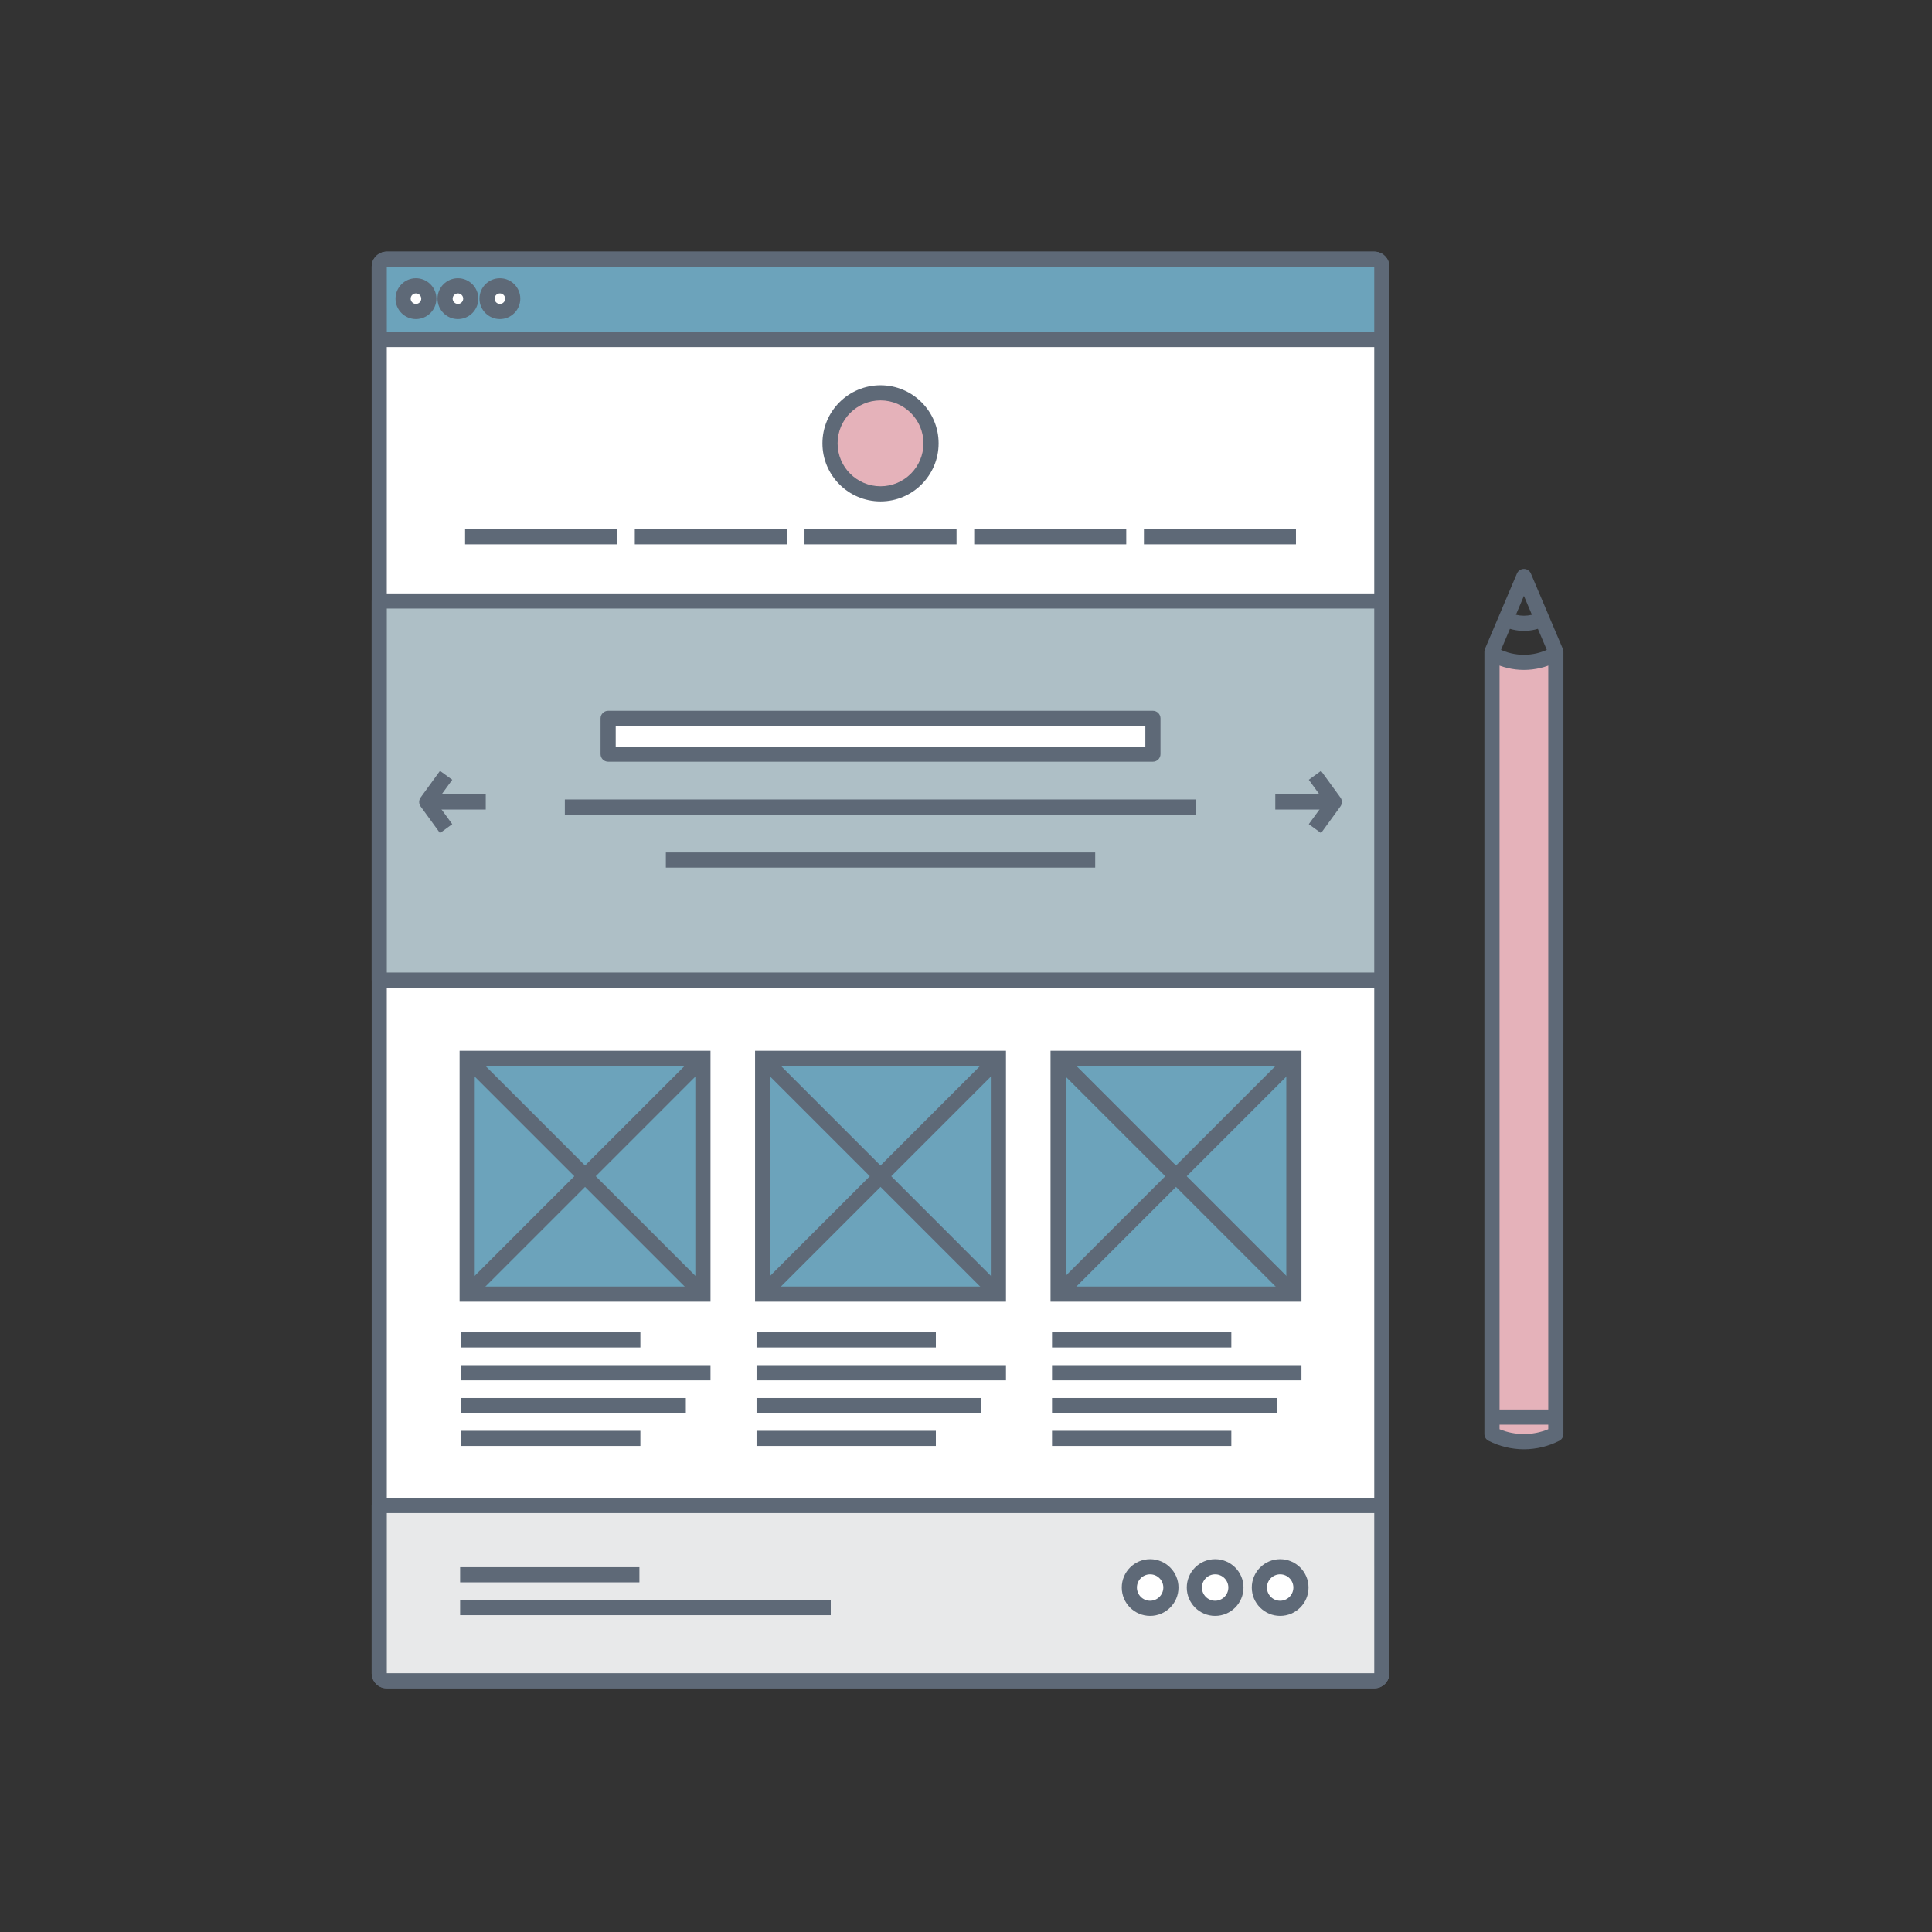 <svg xmlns="http://www.w3.org/2000/svg" width="255" height="255" viewBox="0 0 255 255">
  <rect x="0" y="0" width="255" height="255" fill="#333333" stroke="none"/>
  <g fill="none" fill-rule="evenodd" transform="translate(49 33)">
    <path fill="#E5B2BA" d="M156.351,53.022 C156.351,53.229 156.351,53.408 156.351,53.525 C155.028,54.2 153.582,54.537 152.137,54.537 C150.691,54.537 149.245,54.199 147.922,53.525 C147.922,60.955 147.922,151.191 147.922,156.275 C149.245,156.949 150.691,157.287 152.137,157.287 C153.582,157.287 155.028,156.95 156.351,156.275 C156.352,150.975 156.352,53.024 156.352,53.024 L156.351,53.022"/>
    <path fill="#FFF" d="M133.384,187.846 C133.384,188.395 132.938,188.841 132.391,188.841 L2.05,188.841 C1.499,188.841 1.054,188.395 1.054,187.846 L1.054,2.207 C1.054,1.657 1.499,1.212 2.05,1.212 L132.391,1.212 C132.938,1.212 133.384,1.657 133.384,2.207 L133.384,187.846"/>
    <path fill="#5E6977" d="M132.384,2.207 L2.05,2.212 L2.054,187.846 L132.385,187.841 L132.384,2.207 Z M132.391,187.841 L132.391,188.841 L132.391,187.841 Z M132.391,189.841 L2.05,189.841 C0.949,189.841 0.054,188.946 0.054,187.846 L0.054,2.207 C0.054,1.107 0.949,0.212 2.05,0.212 L132.391,0.212 C133.489,0.212 134.384,1.107 134.384,2.207 L134.384,187.846 C134.384,188.946 133.489,189.841 132.391,189.841 L132.391,189.841 Z"/>
    <path fill="#6CA3BB" d="M133.384,11.812 L133.384,2.207 C133.384,1.657 132.938,1.212 132.391,1.212 L2.05,1.212 C1.499,1.212 1.054,1.657 1.054,2.207 L1.054,11.812 L133.384,11.812"/>
    <path fill="#5E6977" d="M2.054,10.812 L132.384,10.812 L132.384,2.207 L2.05,2.212 L2.054,10.812 Z M133.384,12.812 L1.054,12.812 C0.501,12.812 0.054,12.364 0.054,11.812 L0.054,2.207 C0.054,1.107 0.949,0.212 2.05,0.212 L132.391,0.212 C133.489,0.212 134.384,1.107 134.384,2.207 L134.384,11.812 C134.384,12.364 133.937,12.812 133.384,12.812 L133.384,12.812 Z"/>
    <path fill="#E8E9EA" d="M1.054,165.708 L1.054,187.846 C1.054,188.396 1.499,188.841 2.05,188.841 L132.391,188.841 C132.938,188.841 133.384,188.396 133.384,187.846 L133.384,165.708 L1.054,165.708"/>
    <path fill="#5E6977" d="M2.054,166.708 L2.054,187.846 L132.385,187.841 L132.384,166.708 L2.054,166.708 Z M132.391,187.841 L132.391,188.841 L132.391,187.841 Z M132.391,189.841 L2.05,189.841 C0.949,189.841 0.054,188.946 0.054,187.846 L0.054,165.708 C0.054,165.155 0.501,164.708 1.054,164.708 L133.384,164.708 C133.937,164.708 134.384,165.155 134.384,165.708 L134.384,187.846 C134.384,188.946 133.489,189.841 132.391,189.841 L132.391,189.841 Z"/>
    <polygon fill="#AEBFC6" points="1.054 96.365 133.384 96.365 133.384 46.324 1.054 46.324"/>
    <path fill="#5E6977" d="M2.054,95.365 L132.384,95.365 L132.384,47.324 L2.054,47.324 L2.054,95.365 Z M133.384,97.365 L1.054,97.365 C0.501,97.365 0.054,96.917 0.054,96.365 L0.054,46.324 C0.054,45.772 0.501,45.324 1.054,45.324 L133.384,45.324 C133.937,45.324 134.384,45.772 134.384,46.324 L134.384,96.365 C134.384,96.917 133.937,97.365 133.384,97.365 L133.384,97.365 Z"/>
    <polygon fill="#FFF" points="31.266 66.536 103.172 66.536 103.172 61.814 31.266 61.814"/>
    <path fill="#5E6977" d="M32.266,65.536 L102.172,65.536 L102.172,62.814 L32.266,62.814 L32.266,65.536 Z M103.172,67.536 L31.266,67.536 C30.713,67.536 30.266,67.088 30.266,66.536 L30.266,61.814 C30.266,61.262 30.713,60.814 31.266,60.814 L103.172,60.814 C103.725,60.814 104.172,61.262 104.172,61.814 L104.172,66.536 C104.172,67.088 103.725,67.536 103.172,67.536 L103.172,67.536 Z"/>
    <path fill="#FFF" d="M18.674,6.418 C18.674,7.355 17.914,8.115 16.979,8.115 C16.041,8.115 15.281,7.355 15.281,6.418 C15.281,5.48 16.041,4.723 16.979,4.723 C17.914,4.723 18.674,5.48 18.674,6.418"/>
    <path fill="#5E6977" d="M16.979,5.723 C16.594,5.723 16.281,6.035 16.281,6.418 C16.281,6.802 16.594,7.115 16.979,7.115 C17.362,7.115 17.674,6.802 17.674,6.418 C17.674,6.035 17.362,5.723 16.979,5.723 Z M16.979,9.115 C15.491,9.115 14.281,7.905 14.281,6.418 C14.281,4.932 15.491,3.723 16.979,3.723 C18.465,3.723 19.674,4.932 19.674,6.418 C19.674,7.905 18.465,9.115 16.979,9.115 L16.979,9.115 Z"/>
    <path fill="#FFF" d="M13.134,6.418 C13.134,7.355 12.376,8.115 11.439,8.115 C10.502,8.115 9.744,7.355 9.744,6.418 C9.744,5.48 10.502,4.723 11.439,4.723 C12.376,4.723 13.134,5.48 13.134,6.418"/>
    <path fill="#5E6977" d="M11.439,5.723 C11.056,5.723 10.744,6.035 10.744,6.418 C10.744,6.802 11.056,7.115 11.439,7.115 C11.822,7.115 12.134,6.802 12.134,6.418 C12.134,6.035 11.822,5.723 11.439,5.723 Z M11.439,9.115 C9.953,9.115 8.744,7.905 8.744,6.418 C8.744,4.932 9.953,3.723 11.439,3.723 C12.925,3.723 14.134,4.932 14.134,6.418 C14.134,7.905 12.925,9.115 11.439,9.115 L11.439,9.115 Z"/>
    <path fill="#FFF" d="M7.598,6.418 C7.598,7.355 6.836,8.115 5.898,8.115 C4.96,8.115 4.203,7.355 4.203,6.418 C4.203,5.48 4.96,4.723 5.898,4.723 C6.836,4.723 7.598,5.48 7.598,6.418"/>
    <path fill="#5E6977" d="M5.898,5.723 C5.515,5.723 5.203,6.035 5.203,6.418 C5.203,6.802 5.515,7.115 5.898,7.115 C6.284,7.115 6.598,6.802 6.598,6.418 C6.598,6.035 6.284,5.723 5.898,5.723 Z M5.898,9.115 C4.412,9.115 3.203,7.905 3.203,6.418 C3.203,4.932 4.412,3.723 5.898,3.723 C7.387,3.723 8.598,4.932 8.598,6.418 C8.598,7.905 7.387,9.115 5.898,9.115 L5.898,9.115 Z"/>
    <polygon fill="#5E6977" points="12.385 38.85 32.453 38.85 32.453 36.85 12.385 36.85"/>
    <polygon fill="#5E6977" points="34.785 38.85 54.854 38.85 54.854 36.85 34.785 36.85"/>
    <polygon fill="#5E6977" points="57.185 38.85 77.252 38.85 77.252 36.85 57.185 36.85"/>
    <polygon fill="#5E6977" points="79.584 38.85 99.652 38.85 99.652 36.85 79.584 36.85"/>
    <polygon fill="#5E6977" points="101.984 38.85 122.052 38.85 122.052 36.85 101.984 36.85"/>
    <path fill="#FFF" d="M122.709,176.535 C122.709,178.051 121.48,179.278 119.963,179.278 C118.449,179.278 117.221,178.051 117.221,176.535 C117.221,175.019 118.449,173.791 119.963,173.791 C121.48,173.791 122.709,175.019 122.709,176.535"/>
    <path fill="#5E6977" d="M119.963,174.791 C119.002,174.791 118.221,175.573 118.221,176.535 C118.221,177.496 119.002,178.278 119.963,178.278 C120.926,178.278 121.709,177.496 121.709,176.535 C121.709,175.573 120.926,174.791 119.963,174.791 Z M119.963,180.278 C117.899,180.278 116.221,178.6 116.221,176.535 C116.221,174.471 117.899,172.791 119.963,172.791 C122.028,172.791 123.709,174.471 123.709,176.535 C123.709,178.6 122.028,180.278 119.963,180.278 L119.963,180.278 Z"/>
    <path fill="#FFF" d="M114.127,176.535 C114.127,178.051 112.9,179.278 111.383,179.278 C109.868,179.278 108.64,178.051 108.64,176.535 C108.64,175.019 109.868,173.791 111.383,173.791 C112.9,173.791 114.127,175.019 114.127,176.535"/>
    <path fill="#5E6977" d="M111.383,174.791 C110.422,174.791 109.64,175.573 109.64,176.535 C109.64,177.496 110.422,178.278 111.383,178.278 C112.345,178.278 113.127,177.496 113.127,176.535 C113.127,175.573 112.345,174.791 111.383,174.791 Z M111.383,180.278 C109.318,180.278 107.64,178.6 107.64,176.535 C107.64,174.471 109.318,172.791 111.383,172.791 C113.447,172.791 115.127,174.471 115.127,176.535 C115.127,178.6 113.447,180.278 111.383,180.278 L111.383,180.278 Z"/>
    <path fill="#FFF" d="M105.546,176.535 C105.546,178.051 104.318,179.278 102.801,179.278 C101.286,179.278 100.059,178.051 100.059,176.535 C100.059,175.019 101.286,173.791 102.801,173.791 C104.318,173.791 105.546,175.019 105.546,176.535"/>
    <path fill="#5E6977" d="M102.801,174.791 C101.84,174.791 101.059,175.573 101.059,176.535 C101.059,177.496 101.84,178.278 102.801,178.278 C103.763,178.278 104.546,177.496 104.546,176.535 C104.546,175.573 103.763,174.791 102.801,174.791 Z M102.801,180.278 C100.737,180.278 99.059,178.6 99.059,176.535 C99.059,174.471 100.737,172.791 102.801,172.791 C104.866,172.791 106.546,174.471 106.546,176.535 C106.546,178.6 104.866,180.278 102.801,180.278 L102.801,180.278 Z"/>
    <polygon fill="#5E6977" points="11.729 175.85 35.395 175.85 35.395 173.85 11.729 173.85"/>
    <polygon fill="#5E6977" points="11.729 180.183 60.65 180.183 60.65 178.183 11.729 178.183"/>
    <polygon fill="#6CA3BB" points="12.659 137.806 43.777 137.806 43.777 106.686 12.659 106.686"/>
    <path fill="#5E6977" d="M11.659,138.806 L44.777,138.806 L44.777,105.686 L11.659,105.686 L11.659,138.806 Z M13.659,136.806 L42.777,136.806 L42.777,107.686 L13.659,107.686 L13.659,136.806 Z"/>
    <polyline fill="#FFF" points="43.715 106.75 12.722 137.742 43.715 106.75"/>
    <polyline fill="#5E6977" points="13.429 138.449 12.015 137.035 43.008 106.043 44.422 107.457 13.429 138.449"/>
    <polyline fill="#FFF" points="43.715 137.742 12.722 106.75 43.715 137.742"/>
    <polyline fill="#5E6977" points="43.008 138.449 12.015 107.457 13.429 106.043 44.422 137.035 43.008 138.449"/>
    <polygon fill="#5E6977" points="11.855 144.85 35.522 144.85 35.522 142.85 11.855 142.85"/>
    <polygon fill="#5E6977" points="11.855 149.183 44.777 149.183 44.777 147.183 11.855 147.183"/>
    <polygon fill="#5E6977" points="11.855 153.516 41.522 153.516 41.522 151.516 11.855 151.516"/>
    <polygon fill="#5E6977" points="11.855 157.849 35.522 157.849 35.522 155.849 11.855 155.849"/>
    <polygon fill="#6CA3BB" points="51.659 137.806 82.777 137.806 82.777 106.686 51.659 106.686"/>
    <path fill="#5E6977" d="M50.659,138.806 L83.777,138.806 L83.777,105.686 L50.659,105.686 L50.659,138.806 Z M52.659,136.806 L81.777,136.806 L81.777,107.686 L52.659,107.686 L52.659,136.806 Z"/>
    <polyline fill="#FFF" points="82.715 106.75 51.722 137.742 82.715 106.75"/>
    <polyline fill="#5E6977" points="52.429 138.449 51.015 137.035 82.008 106.043 83.422 107.457 52.429 138.449"/>
    <polyline fill="#FFF" points="82.715 137.742 51.722 106.75 82.715 137.742"/>
    <polyline fill="#5E6977" points="82.008 138.449 51.015 107.457 52.429 106.043 83.422 137.035 82.008 138.449"/>
    <polygon fill="#5E6977" points="50.855 144.85 74.522 144.85 74.522 142.85 50.855 142.85"/>
    <polygon fill="#5E6977" points="50.855 149.183 83.777 149.183 83.777 147.183 50.855 147.183"/>
    <polygon fill="#5E6977" points="50.855 153.516 80.522 153.516 80.522 151.516 50.855 151.516"/>
    <polygon fill="#5E6977" points="50.855 157.849 74.522 157.849 74.522 155.849 50.855 155.849"/>
    <polygon fill="#6CA3BB" points="90.659 137.806 121.777 137.806 121.777 106.686 90.659 106.686"/>
    <path fill="#5E6977" d="M89.659,138.806 L122.777,138.806 L122.777,105.686 L89.659,105.686 L89.659,138.806 Z M91.659,136.806 L120.777,136.806 L120.777,107.686 L91.659,107.686 L91.659,136.806 Z"/>
    <polyline fill="#FFF" points="121.715 106.75 90.722 137.742 121.715 106.75"/>
    <polyline fill="#5E6977" points="91.429 138.449 90.015 137.035 121.008 106.043 122.422 107.457 91.429 138.449"/>
    <polyline fill="#FFF" points="121.715 137.742 90.722 106.75 121.715 137.742"/>
    <polyline fill="#5E6977" points="121.008 138.449 90.015 107.457 91.429 106.043 122.422 137.035 121.008 138.449"/>
    <polygon fill="#5E6977" points="89.855 144.85 113.522 144.85 113.522 142.85 89.855 142.85"/>
    <polygon fill="#5E6977" points="89.855 149.183 122.777 149.183 122.777 147.183 89.855 147.183"/>
    <polygon fill="#5E6977" points="89.855 153.516 119.522 153.516 119.522 151.516 89.855 151.516"/>
    <polygon fill="#5E6977" points="89.855 157.849 113.522 157.849 113.522 155.849 89.855 155.849"/>
    <polygon fill="#5E6977" points="25.553 74.517 108.885 74.517 108.885 72.517 25.553 72.517"/>
    <polygon fill="#5E6977" points="38.885 81.517 95.553 81.517 95.553 79.517 38.885 79.517"/>
    <path fill="#E5B2BA" d="M73.885,25.517 C73.885,29.198 70.9,32.183 67.219,32.183 C63.537,32.183 60.552,29.198 60.552,25.517 C60.552,21.834 63.537,18.85 67.219,18.85 C70.9,18.85 73.885,21.834 73.885,25.517"/>
    <path fill="#5E6977" d="M67.219 19.85C64.094 19.85 61.552 22.392 61.552 25.517 61.552 28.641 64.094 31.183 67.219 31.183 70.343 31.183 72.885 28.641 72.885 25.517 72.885 22.392 70.343 19.85 67.219 19.85zM67.219 33.183C62.991 33.183 59.552 29.744 59.552 25.517 59.552 21.289 62.991 17.85 67.219 17.85 71.446 17.85 74.885 21.289 74.885 25.517 74.885 29.744 71.446 33.183 67.219 33.183L67.219 33.183zM9.074 76.956L6.515 73.438C6.26 73.087 6.26 72.612 6.515 72.261L9.074 68.743 10.691 69.919 8.56 72.85 10.691 75.779 9.074 76.956"/>
    <polygon fill="#5E6977" points="7.323 73.85 15.113 73.85 15.113 71.85 7.323 71.85"/>
    <path fill="#5E6977" d="M125.363,76.956 L123.746,75.779 L125.877,72.85 L123.746,69.919 L125.363,68.743 L127.922,72.262 C128.177,72.612 128.177,73.087 127.922,73.438 L125.363,76.956"/>
    <polygon fill="#5E6977" points="119.323 73.85 127.113 73.85 127.113 71.85 119.323 71.85"/>
    <path fill="#5E6977" d="M148.922,155.638 C150.953,156.49 153.327,156.488 155.351,155.638 C155.352,145.974 155.352,58.022 155.352,53.228 L152.137,45.649 L148.922,53.228 L148.922,155.638 Z M152.137,158.287 C150.522,158.287 148.908,157.899 147.468,157.166 C147.133,156.996 146.922,156.651 146.922,156.275 L146.922,53.024 C146.922,52.89 146.949,52.757 147.001,52.634 L151.216,42.697 C151.373,42.328 151.735,42.088 152.137,42.088 C152.538,42.088 152.9,42.328 153.058,42.697 L157.272,52.634 C157.324,52.757 157.352,52.89 157.352,53.024 C157.352,53.024 157.352,150.975 157.351,156.275 C157.351,156.651 157.14,156.995 156.805,157.166 C155.368,157.899 153.754,158.287 152.137,158.287 L152.137,158.287 Z"/>
    <polygon fill="#5E6977" points="148.349 155.036 155.926 155.036 155.926 153.036 148.349 153.036"/>
    <path fill="#5E6977" d="M152.137 55.422C150.681 55.422 149.225 55.084 147.897 54.408L148.806 52.625C150.893 53.69 153.383 53.689 155.468 52.625L156.376 54.408C155.049 55.084 153.593 55.422 152.137 55.422M152.137 50.264C151.139 50.264 150.141 50.032 149.23 49.568L150.139 47.786C151.391 48.424 152.884 48.425 154.134 47.786L155.042 49.567C154.133 50.032 153.135 50.264 152.137 50.264"/>
  </g>
</svg>

